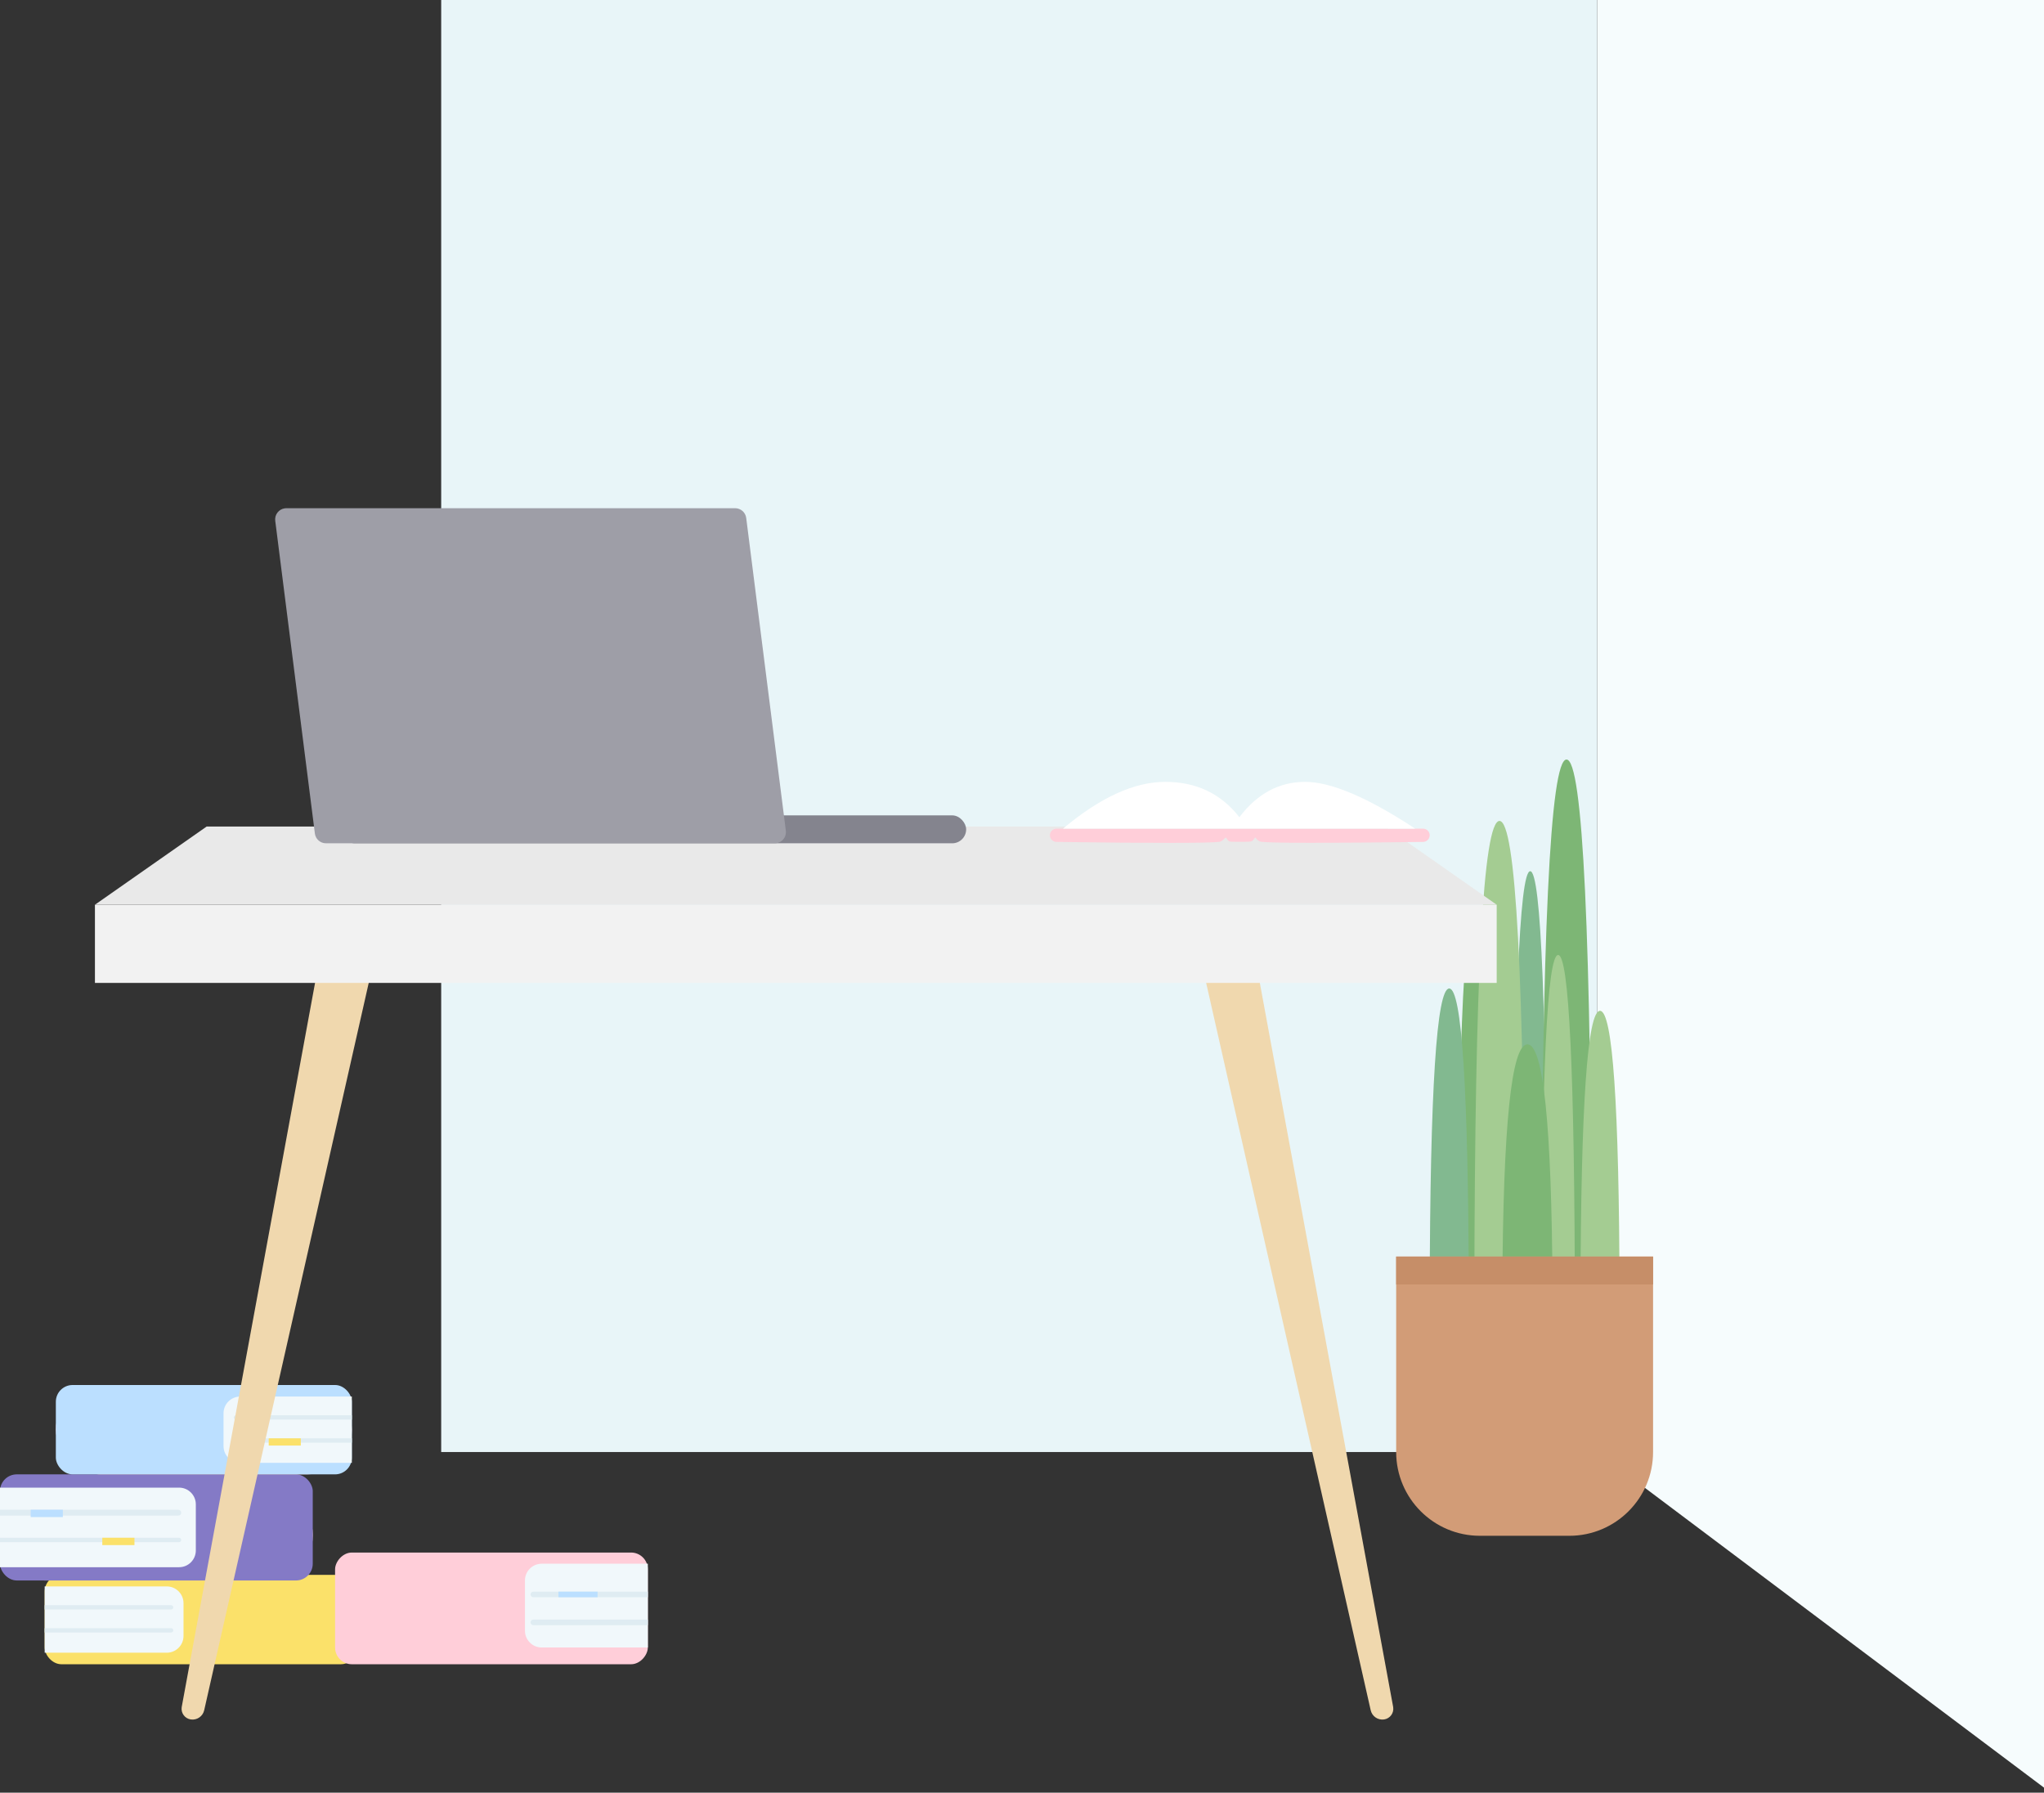 <?xml version="1.0" encoding="UTF-8"?>
<svg width="366px" height="321px" viewBox="0 0 366 321" version="1.1" xmlns="http://www.w3.org/2000/svg" xmlns:xlink="http://www.w3.org/1999/xlink">
    <rect x="0" y="0" width="366" height="321" fill="#333333" stroke="none"/>
    <!-- Generator: Sketch 61.2 (89653) - https://sketch.com -->
    <title>Group 7</title>
    <desc>Created with Sketch.</desc>
    <defs>
        <path d="M17.977,0.925 L19.762,0.882 C21.971,0.828 23.804,2.576 23.857,4.784 C23.86,4.88 23.859,4.976 23.854,5.072 L17.064,146.584 C17.01,147.705 16.099,148.595 14.977,148.622 L14.977,148.622 L14.977,148.622 C13.911,148.647 13.027,147.804 13.001,146.739 C13.001,146.718 13,146.698 13.001,146.678 L14.073,4.893 C14.089,2.734 15.817,0.977 17.977,0.925 Z" id="path-1"></path>
        <path d="M17.931,0.925 L19.717,0.882 C21.925,0.828 23.759,2.576 23.812,4.784 C23.814,4.88 23.813,4.976 23.808,5.072 L17.018,146.584 C16.965,147.705 16.054,148.595 14.931,148.622 L14.931,148.622 L14.931,148.622 C13.866,148.647 12.981,147.804 12.955,146.739 C12.955,146.718 12.955,146.698 12.955,146.678 L14.028,4.893 C14.044,2.734 15.772,0.977 17.931,0.925 Z" id="path-3"></path>
    </defs>
    <g id="Members" stroke="none" stroke-width="1" fill="none" fill-rule="evenodd">
        <g transform="translate(-540, -141)" id="Group-7">
            <g transform="translate(540, 141)">
                <rect id="Rectangle" fill="#E8F5F8" x="79" y="0" width="207" height="260"></rect>
                <polygon id="Rectangle" fill="#F6FCFD" points="286 0 366 -2.88657986e-13 366 320.096 286 260"></polygon>
                <g id="Group-6" transform="translate(8, 282)">
                    <rect id="Rectangle" fill="#FBE16A" x="0" y="0" width="56" height="16" rx="3"></rect>
                    <path d="M0,2.065 L21.86,2.065 C23.517,2.065 24.86,3.408 24.86,5.065 L24.86,10.935 C24.86,12.592 23.517,13.935 21.86,13.935 L0,13.935 L0,13.935 L0,2.065 Z" id="Rectangle" fill="#F1F8FB"></path>
                    <path d="M0,5.419 L22.641,5.419 C22.855,5.419 23.028,5.593 23.028,5.806 C23.028,6.02 22.855,6.194 22.641,6.194 L0,6.194 L0,6.194 L0,5.419 Z" id="Rectangle" fill="#DFECF2"></path>
                    <path d="M0,9.548 L22.641,9.548 C22.855,9.548 23.028,9.722 23.028,9.935 C23.028,10.149 22.855,10.323 22.641,10.323 L0,10.323 L0,10.323 L0,9.548 Z" id="Rectangle" fill="#DFECF2"></path>
                </g>
                <g id="Group-5" transform="translate(0, 264)">
                    <rect id="Rectangle" fill="#FFCED9" x="0" y="2.639" width="56" height="16.361" rx="8"></rect>
                    <rect id="Rectangle" fill="#847AC6" x="0" y="0" width="56" height="19" rx="3"></rect>
                    <path d="M0,2.375 L32.065,2.375 C33.722,2.375 35.065,3.718 35.065,5.375 L35.065,13.625 C35.065,15.282 33.722,16.625 32.065,16.625 L0,16.625 L0,16.625 L0,2.375 Z" id="Rectangle" fill="#F1F8FB"></path>
                    <path d="M0,6.333 L31.921,6.333 C32.212,6.333 32.449,6.57 32.449,6.861 C32.449,7.153 32.212,7.389 31.921,7.389 L0,7.389 L0,7.389 L0,6.333 Z" id="Rectangle" fill="#DFECF2"></path>
                    <path d="M0,11.347 L32.053,11.347 C32.271,11.347 32.449,11.524 32.449,11.743 C32.449,11.962 32.271,12.139 32.053,12.139 L0,12.139 L0,12.139 L0,11.347 Z" id="Rectangle" fill="#DFECF2"></path>
                    <rect id="Rectangle" fill="#FBE16A" x="18.318" y="11.347" width="5.757" height="1.319"></rect>
                    <rect id="Rectangle" fill="#BBDFFF" x="5.495" y="6.333" width="5.757" height="1.319"></rect>
                </g>
                <g id="Group-4" transform="translate(10, 248)">
                    <rect id="Rectangle" fill="#FFCED9" x="0" y="0" width="53" height="16" rx="8"></rect>
                    <rect id="Rectangle" fill="#BBDFFF" x="0" y="0" width="53" height="16" rx="3"></rect>
                    <path d="M30.025,2.065 L50,2.065 C51.657,2.065 53,3.408 53,5.065 L53,10.935 C53,12.592 51.657,13.935 50,13.935 L30.025,13.935 L30.025,13.935 L30.025,2.065 Z" id="Rectangle" fill="#F1F8FB" transform="translate(41.512, 8) scale(-1, 1) translate(-41.512, -8) "></path>
                    <path d="M31.852,5.419 L52.613,5.419 C52.827,5.419 53,5.593 53,5.806 C53,6.02 52.827,6.194 52.613,6.194 L31.852,6.194 L31.852,6.194 L31.852,5.419 Z" id="Rectangle" fill="#DFECF2" transform="translate(42.426, 5.806) scale(-1, 1) translate(-42.426, -5.806) "></path>
                    <path d="M31.852,9.548 L52.613,9.548 C52.827,9.548 53,9.722 53,9.935 C53,10.149 52.827,10.323 52.613,10.323 L31.852,10.323 L31.852,10.323 L31.852,9.548 Z" id="Rectangle" fill="#DFECF2" transform="translate(42.426, 9.935) scale(-1, 1) translate(-42.426, -9.935) "></path>
                    <rect id="Rectangle" fill="#FBE16A" x="38.118" y="9.548" width="5.744" height="1.29"></rect>
                </g>
                <g id="Group-3" transform="translate(88, 288) scale(-1, 1) translate(-88, -288) translate(60, 278)">
                    <rect id="Rectangle" fill="#FFCED9" x="0" y="0" width="56" height="20" rx="3"></rect>
                    <path d="M0,2 L19,2 C20.657,2 22,3.343 22,5 L22,14 C22,15.657 20.657,17 19,17 L0,17 L0,17 L0,2 Z" id="Rectangle" fill="#F1F8FB"></path>
                    <path d="M0,7 L20.5,7 C20.776,7 21,7.224 21,7.5 C21,7.776 20.776,8 20.5,8 L0,8 L0,8 L0,7 Z" id="Rectangle" fill="#DFECF2"></path>
                    <path d="M0,12 L20.5,12 C20.776,12 21,12.224 21,12.5 C21,12.776 20.776,13 20.5,13 L0,13 L0,13 L0,12 Z" id="Rectangle" fill="#DFECF2"></path>
                    <rect id="Rectangle" fill="#BBDFFF" x="9" y="7" width="7" height="1"></rect>
                </g>
                <g id="plant" transform="translate(250, 136)">
                    <g id="leaves" transform="translate(6, 0)">
                        <path d="M18,20 C19.962,20 20.961,45.333 20.999,95.999 C21,97.655 19.658,98.999 18.002,99 C18.001,99 18.001,99 18,99 C16.344,99 15.001,97.657 15.001,96.001 C15.001,96 15.001,96 15.001,95.999 C15.039,45.333 16.038,20 18,20 Z" id="Rectangle" fill="#82B990"></path>
                        <path d="M8,28 C9.962,28 10.961,53.333 10.999,103.999 C11,105.655 9.658,106.999 8.002,107 C8.001,107 8.001,107 8,107 C6.344,107 5.001,105.657 5.001,104.001 C5.001,104 5.001,104 5.001,103.999 C5.039,53.333 6.038,28 8,28 Z" id="Rectangle" fill="#7DB675"></path>
                        <path d="M24.5,0 C27.431,0 28.93,31.499 28.998,94.498 C29,96.982 26.989,98.997 24.505,99 C24.503,99 24.502,99 24.5,99 C22.016,99 20.002,96.986 20.002,94.502 C20.002,94.501 20.002,94.499 20.002,94.498 C20.07,31.499 21.569,0 24.5,0 Z" id="Rectangle" fill="#7DB675"></path>
                        <path d="M12.5,11 C15.422,11 16.921,38.832 16.997,94.497 C17,96.981 14.99,98.997 12.506,99 C12.504,99 12.502,99 12.5,99 C10.016,99 8.003,96.987 8.003,94.503 C8.003,94.501 8.003,94.499 8.003,94.497 C8.079,38.832 9.578,11 12.5,11 Z" id="Rectangle" fill="#A4CC92"></path>
                        <path d="M30.5,45 C32.756,45 33.922,61.832 33.996,95.496 C34,97.427 32.439,98.996 30.508,99 C30.505,99 30.503,99 30.5,99 C28.569,99 27.004,97.435 27.004,95.504 C27.004,95.501 27.004,95.499 27.004,95.496 C27.078,61.832 28.244,45 30.5,45 Z" id="Rectangle" fill="#A4CC92"></path>
                        <path d="M23,35 C24.954,35 25.953,55.999 25.998,97.998 C26,99.654 24.659,100.998 23.003,101 C23.002,101 23.001,101 23,101 C21.344,101 20.002,99.658 20.002,98.002 C20.002,98.001 20.002,97.999 20.002,97.998 C20.047,55.999 21.046,35 23,35 Z" id="Rectangle" fill="#A4CC92"></path>
                        <path d="M3.5,41 C5.762,41 6.927,59.166 6.997,95.497 C7,97.428 5.438,98.996 3.507,99 C3.504,99 3.502,99 3.5,99 C1.569,99 0.003,97.434 0.003,95.503 C0.003,95.501 0.003,95.499 0.003,95.497 C0.073,59.166 1.238,41 3.5,41 Z" id="Rectangle" fill="#82B990"></path>
                        <path d="M17.5,51 C20.356,51 21.852,65.496 21.99,94.489 C22.001,96.969 20.001,98.988 17.521,99 C17.514,99 17.507,99 17.5,99 C15.02,99 13.01,96.99 13.01,94.51 C13.01,94.503 13.01,94.496 13.01,94.489 C13.148,65.496 14.644,51 17.5,51 Z" id="Rectangle" fill="#7DB675"></path>
                    </g>
                    <g id="pot" transform="translate(0, 89)">
                        <path d="M0,0 L46,0 L46,35 C46,43.284 39.284,50 31,50 L15,50 C6.716,50 1.01453063e-15,43.284 0,35 L0,0 L0,0 Z" id="Rectangle" fill="#D29C77"></path>
                        <rect id="Rectangle" fill="#C68E68" x="0" y="0" width="46" height="5"></rect>
                    </g>
                </g>
                <g id="leg-r" transform="translate(213, 161)">
                    <mask id="mask-2" fill="white">
                        <use xlink:href="#path-1"></use>
                    </mask>
                    <use id="Mask" fill="#F0D8AE" transform="translate(18.523, 74.724) scale(-1, 1) rotate(10) translate(-18.523, -74.724) " xlink:href="#path-1"></use>
                </g>
                <g id="leg-l" transform="translate(32, 161)">
                    <mask id="mask-4" fill="white">
                        <use xlink:href="#path-3"></use>
                    </mask>
                    <use id="Mask" fill="#F0D8AE" transform="translate(18.477, 74.724) rotate(10) translate(-18.477, -74.724) " xlink:href="#path-3"></use>
                </g>
                <g id="table" transform="translate(17, 148)">
                    <rect id="Rectangle" fill="#F2F2F2" x="0" y="14" width="251" height="14"></rect>
                    <polygon id="Rectangle" fill="#E9E9E9" points="20 0 231 0 251 14 0 14"></polygon>
                </g>
                <g id="laptop" transform="translate(49, 91)">
                    <rect id="Rectangle" fill="#84848E" x="12" y="55" width="112" height="5" rx="2.5"></rect>
                    <path d="M2.269,0 L82.634,0 C83.641,1.14721949e-15 84.492,0.749 84.618,1.749 L91.715,57.749 C91.854,58.844 91.078,59.845 89.982,59.984 C89.899,59.995 89.815,60 89.731,60 L9.366,60 C8.359,60 7.508,59.251 7.382,58.251 L0.285,2.251 C0.146,1.156 0.922,0.155 2.018,0.016 C2.101,0.005 2.185,4.59530983e-16 2.269,0 Z" id="Rectangle" fill="#9E9EA7"></path>
                </g>
                <g id="Group-2" transform="translate(188, 140)">
                    <path d="M1.179,8.381 L66.821,8.381 C67.472,8.381 68,8.909 68,9.56 C68,10.213 67.475,10.745 66.821,10.754 C49.792,10.978 40.149,10.973 37.893,10.738 C37.2,10.666 36.938,10.039 36.747,9.952 C36.095,10.738 36.523,10.738 34,10.738 C31.477,10.738 32.234,10.738 31.477,9.952 C31.307,10.026 30.879,10.675 30.343,10.738 C28.235,10.987 18.513,10.992 1.179,10.754 C0.525,10.746 8.00467143e-17,10.213 0,9.56 C-7.97131207e-17,8.909 0.528,8.381 1.179,8.381 Z" id="Rectangle" fill="#FFCED9"></path>
                    <path d="M33.922,6.329 C37.121,2.11 41.045,0 45.693,0 C50.342,0 56.912,2.794 65.405,8.381 L2.336,8.381 C8.989,2.794 15.096,0 20.655,0 C26.214,0 30.637,2.11 33.922,6.329 Z" id="Path-2" fill="#FFFFFF"></path>
                </g>
            </g>
        </g>
    </g>
</svg>